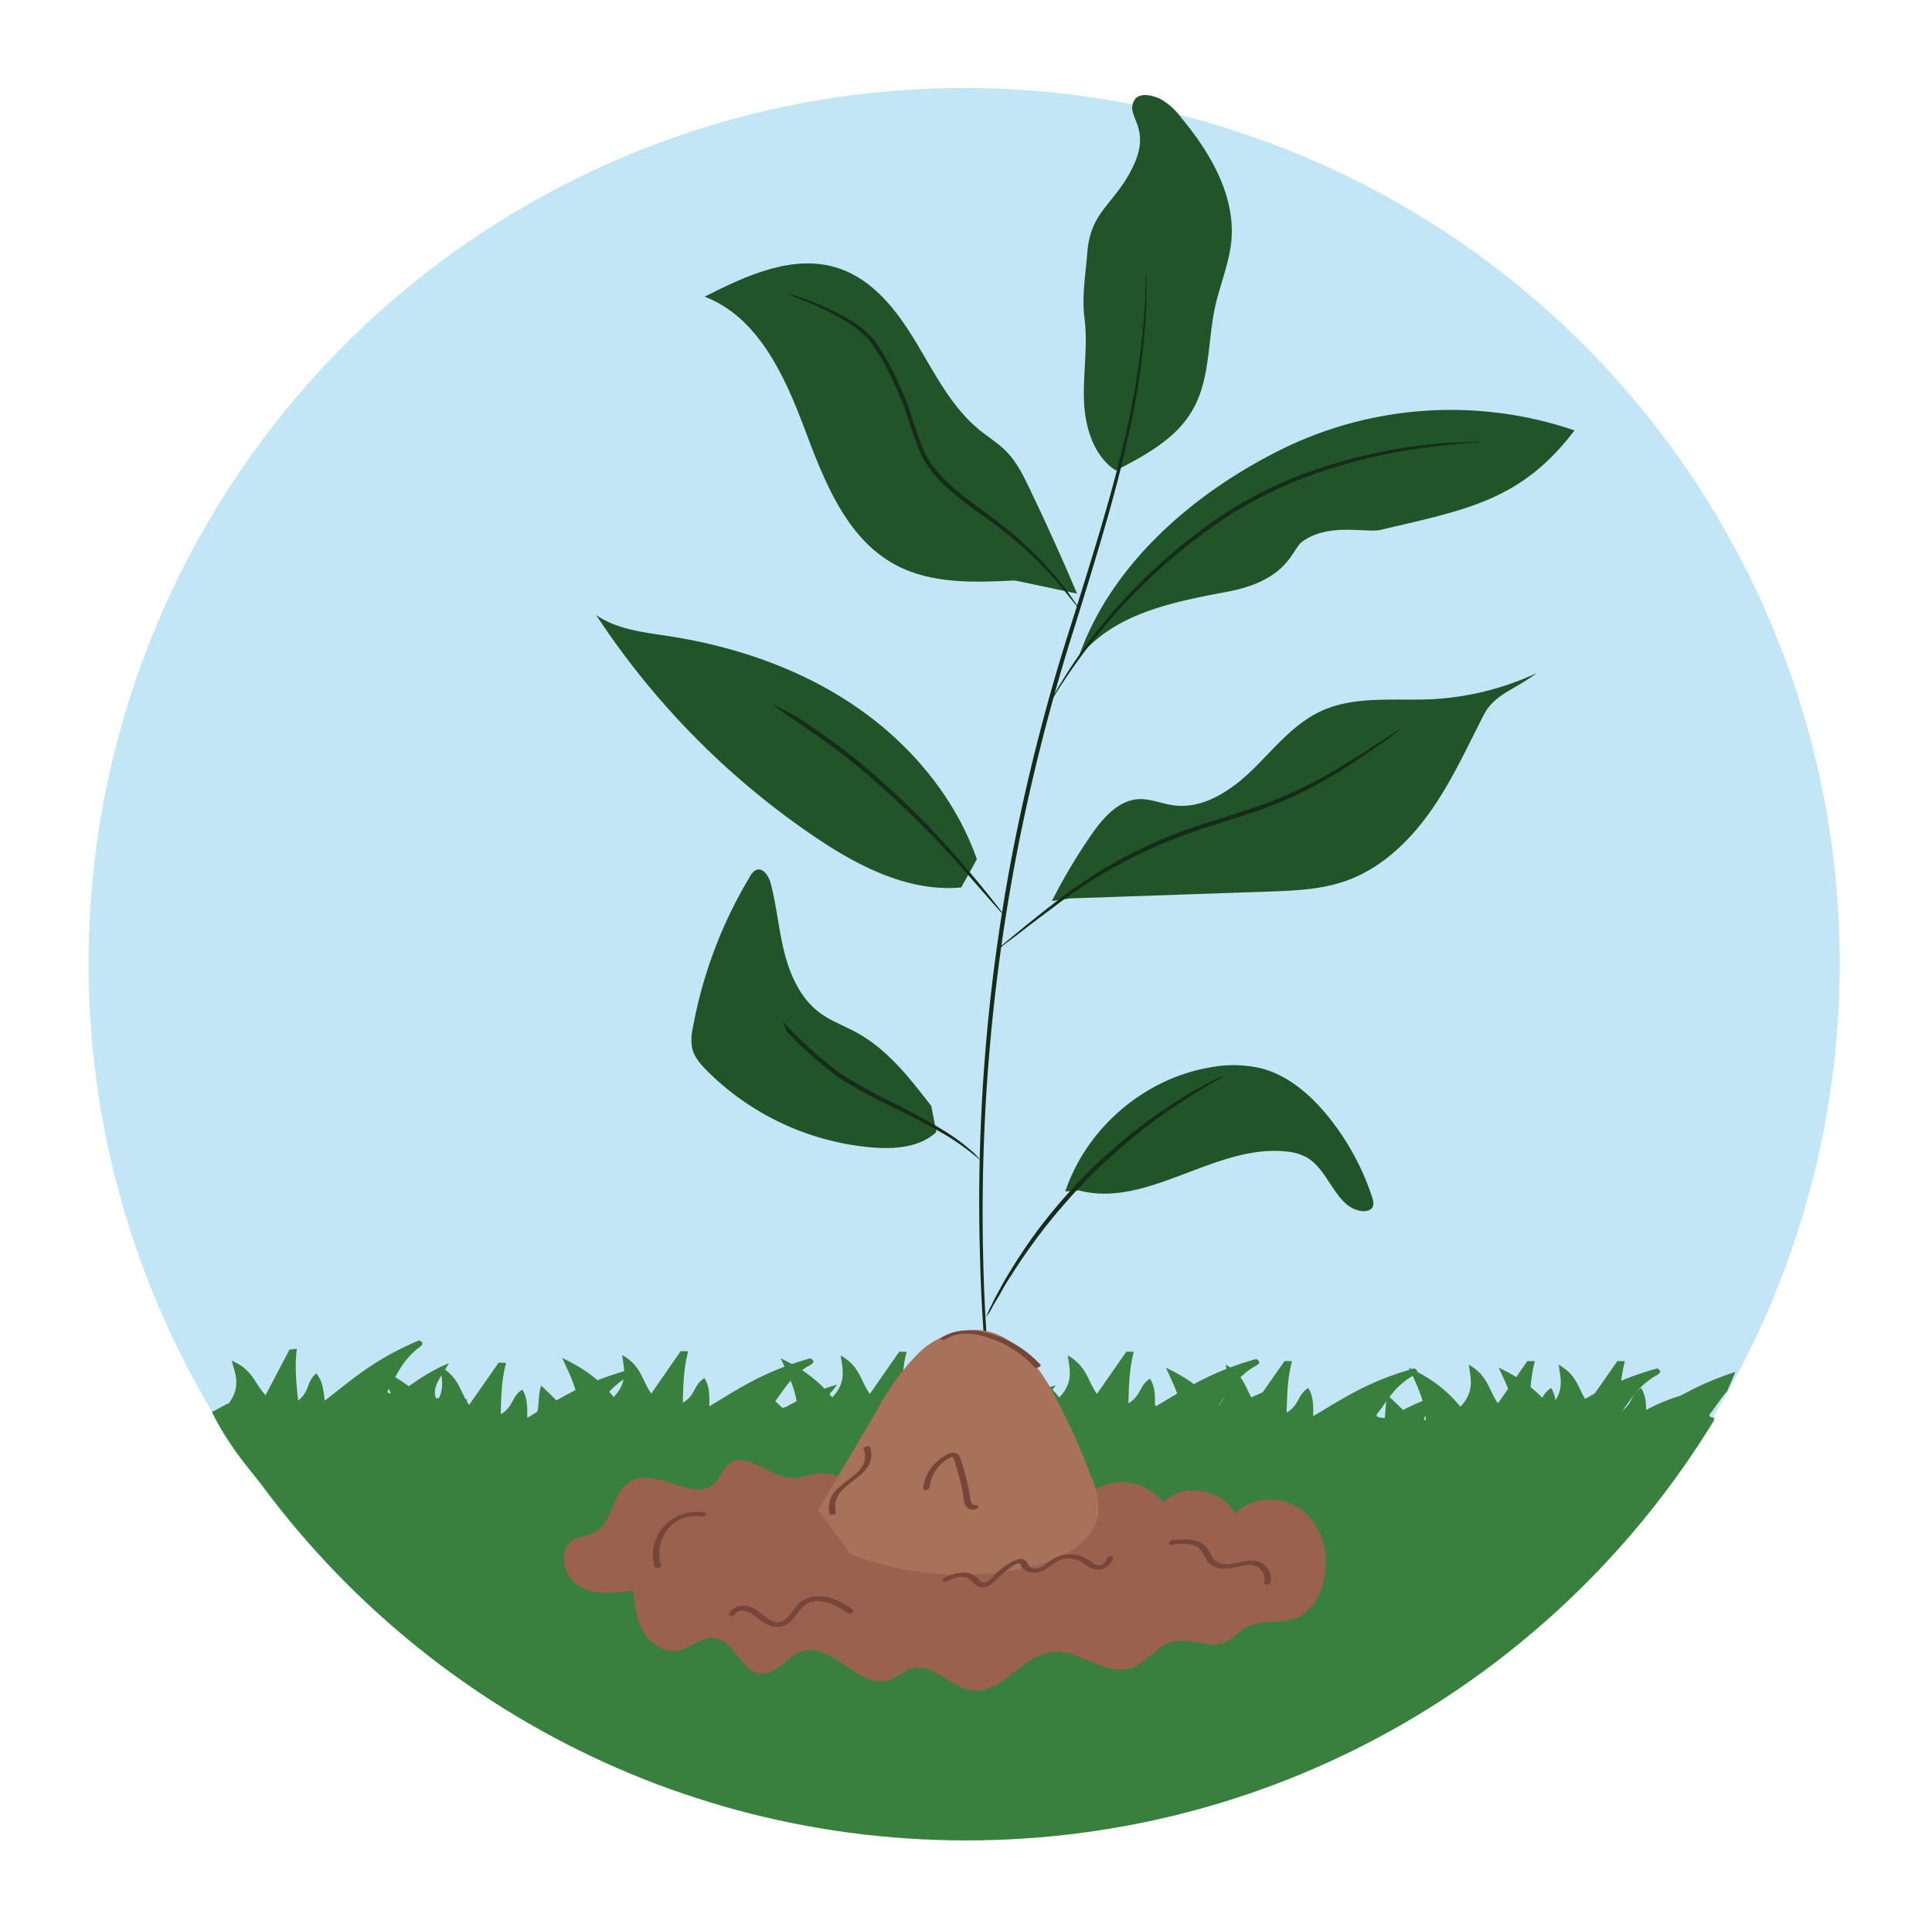 <svg xmlns="http://www.w3.org/2000/svg" viewBox="0 0 637.33 635.77"><defs><style>.cls-1{fill:#c3e6f7;}.cls-2{fill:#397f3d;}.cls-3{fill:#225429;}.cls-4{fill:#465b65;}.cls-5{fill:#152d18;}.cls-6{fill:#99614e;}.cls-7{fill:#a87159;}.cls-8{fill:#774639;}</style></defs><g id="Layer_10" data-name="Layer 10"><circle class="cls-1" cx="318.06" cy="317.88" r="288.85"/></g><g id="Layer_12" data-name="Layer 12"><path class="cls-2" d="M216.11,460.71c-6.84,1.89-11.13,4.34-15.73,6.71a4.91,4.91,0,0,1-3.56.92c-2.71-.23-1.95-1.09-1.54-1.61,3.15-4,5.05-8.13,10.84-11.86,1.16-.75,3.47-1.51,1.22-2.86-15.48,4.29-23.84,10.15-33.41,15.79,0-3.18.24-6.25-1.62-9.3-3.82,2.42-2.56,5.25-7.12,8.15.12-6.07.29-11.55,1.76-17l-2.46-.06-9.72,13.95c-3.26-4.62-3.13-8.95-9.61-12.72.6,4.44,2.06,8.82-2.79,13.87-4.12-5.07-9.1-9.19-17-12.9,3.26,6.95,6.64,13.83,5.26,20.93L118.51,460.9c-1.56,4,.08,8-3,12.11a7.3,7.3,0,0,1-1.5-1.15A116.06,116.06,0,0,1,116,490.51c0,1.87-3.35,2-3.71.3l-.43,1.08c.08,1.6.16,3.2.26,4.8.44,6.88,1.07,13.75,1.7,20.62h64.62a404.25,404.25,0,0,1,26.52-36.52l.83-1a37.73,37.73,0,0,1,4.24-6.55q1-1.23,2-2.4l-1.58.9C209.35,467.53,213.67,464.2,216.11,460.71Z"/><path class="cls-2" d="M276.15,456.86c-6.84,1.89-11.13,4.34-15.73,6.71a4.9,4.9,0,0,1-3.55.92c-2.72-.23-2-1.09-1.55-1.61,3.15-4,5.05-8.13,10.84-11.86,1.16-.75,3.47-1.51,1.22-2.86C251.9,452.45,243.54,458.31,234,464c0-3.18.24-6.25-1.62-9.3-3.82,2.42-2.56,5.25-7.12,8.15.12-6.07.29-11.55,1.76-17l-2.46-.06-9.71,14c-3.27-4.62-3.13-9-9.62-12.72.6,4.44,2.06,8.82-2.79,13.87-4.12-5.07-9.1-9.19-17-12.9,3.26,6.95,6.64,13.83,5.26,20.93l-12.13-11.79c-1.56,4,.08,7.95-3,12.11a7,7,0,0,1-1.49-1.15A117.21,117.21,0,0,1,176,486.67c0,1.87-3.36,2-3.72.29l-.43,1.08c.08,1.6.16,3.2.26,4.8.44,6.88,1.07,13.75,1.7,20.62h64.63A402.2,402.2,0,0,1,265,476.93c.28-.34.56-.67.83-1a37.79,37.79,0,0,1,4.25-6.55c.64-.82,1.33-1.62,2-2.4-.51.3-1,.6-1.58.9C269.4,463.68,273.71,460.35,276.15,456.86Z"/><path class="cls-2" d="M348.27,457.09c-6.83,1.89-11.13,4.34-15.73,6.71a5,5,0,0,1-3.55.92c-2.71-.24-1.95-1.09-1.54-1.61,3.14-4,5.05-8.13,10.84-11.87,1.16-.75,3.46-1.51,1.21-2.85-15.48,4.29-23.83,10.15-33.41,15.78,0-3.18.24-6.25-1.62-9.29-3.82,2.42-2.56,5.25-7.12,8.15.13-6.08.29-11.56,1.76-17l-2.45-.05-9.72,13.94c-3.26-4.61-3.13-8.95-9.61-12.71.59,4.43,2.05,8.82-2.8,13.86-4.12-5.06-9.09-9.18-17-12.9,3.26,6.95,6.64,13.83,5.26,20.94l-12.12-11.79c-1.56,4,.07,8-3,12.1a6.64,6.64,0,0,1-1.49-1.15,116.18,116.18,0,0,1,1.89,18.66c0,1.87-3.36,2-3.72.29-.14.36-.29.72-.43,1.09.08,1.6.16,3.2.27,4.8.43,6.88,1.07,13.75,1.7,20.61h64.62a405.53,405.53,0,0,1,26.52-36.51l.82-1a38.17,38.17,0,0,1,4.25-6.55c.65-.81,1.33-1.61,2-2.4-.51.3-1,.6-1.58.9C341.52,463.9,345.83,460.57,348.27,457.09Z"/><path class="cls-2" d="M423.22,457.09c-6.84,1.89-11.13,4.34-15.73,6.71a5,5,0,0,1-3.55.92c-2.72-.24-2-1.09-1.55-1.61,3.15-4,5.05-8.13,10.84-11.87,1.16-.75,3.47-1.51,1.22-2.85C399,452.68,390.61,458.54,381,464.17c0-3.18.24-6.25-1.62-9.29-3.82,2.42-2.56,5.25-7.12,8.15.12-6.08.29-11.56,1.76-17l-2.46-.05-9.71,13.94c-3.27-4.61-3.14-8.95-9.62-12.71.6,4.43,2.06,8.82-2.79,13.86-4.12-5.06-9.1-9.18-17-12.9,3.26,6.95,6.64,13.83,5.26,20.94l-12.13-11.79c-1.56,4,.08,8-2.95,12.1a7,7,0,0,1-1.5-1.15,115.05,115.05,0,0,1,1.89,18.66c0,1.87-3.35,2-3.71.29-.14.36-.29.72-.43,1.09.08,1.6.16,3.2.26,4.8.44,6.88,1.07,13.75,1.7,20.61h64.63A403.47,403.47,0,0,1,412,477.16l.83-1a38.17,38.17,0,0,1,4.25-6.55c.64-.81,1.33-1.61,2-2.4-.51.3-1,.6-1.58.9C416.46,463.9,420.78,460.57,423.22,457.09Z"/><path class="cls-2" d="M475.37,460.18c-6.84,1.89-11.13,4.34-15.73,6.7a4.9,4.9,0,0,1-3.55.93c-2.72-.24-2-1.09-1.55-1.62,3.15-4,5-8.12,10.84-11.86,1.16-.75,3.47-1.51,1.22-2.85-15.48,4.29-23.84,10.15-33.41,15.78,0-3.18.24-6.25-1.62-9.3-3.82,2.43-2.56,5.25-7.12,8.15.12-6.07.29-11.55,1.76-17l-2.46-.05L414,463c-3.27-4.61-3.14-9-9.62-12.72.6,4.44,2.06,8.82-2.79,13.87-4.12-5.06-9.1-9.18-17-12.9,3.26,6.95,6.64,13.83,5.26,20.93l-12.13-11.78c-1.56,4,.08,7.95-2.95,12.1a7.3,7.3,0,0,1-1.5-1.15A115.05,115.05,0,0,1,375.21,490c0,1.87-3.35,2-3.71.29-.14.36-.29.72-.43,1.09.08,1.6.16,3.2.26,4.8.44,6.88,1.07,13.74,1.7,20.61h64.63a400.68,400.68,0,0,1,26.51-36.51l.83-1a38.17,38.17,0,0,1,4.25-6.55c.64-.81,1.33-1.61,2-2.4-.51.3-1,.6-1.58.9C468.61,467,472.93,463.66,475.37,460.18Z"/><path class="cls-2" d="M555.49,460.18c-6.84,1.89-11.13,4.34-15.73,6.7a4.91,4.91,0,0,1-3.56.93c-2.71-.24-2-1.09-1.54-1.62,3.15-4,5.05-8.12,10.84-11.86,1.16-.75,3.47-1.51,1.22-2.85-15.48,4.29-23.84,10.15-33.41,15.78,0-3.18.24-6.25-1.62-9.3-3.82,2.43-2.56,5.25-7.13,8.15.13-6.07.3-11.55,1.77-17l-2.46-.05c-3.12,4.48-6.24,9-9.72,13.94-3.26-4.61-3.13-9-9.61-12.72.6,4.44,2,8.82-2.79,13.87-4.12-5.06-9.1-9.18-17-12.9,3.26,6.95,6.64,13.83,5.26,20.93l-12.13-11.78c-1.56,4,.08,7.95-2.95,12.1a7.3,7.3,0,0,1-1.5-1.15A116.18,116.18,0,0,1,455.33,490c0,1.87-3.35,2-3.71.29-.14.36-.29.72-.43,1.09.08,1.6.16,3.2.26,4.8.44,6.88,1.07,13.74,1.7,20.61h64.62a402.71,402.71,0,0,1,26.52-36.51l.83-1a38.11,38.11,0,0,1,4.24-6.55q1-1.21,2-2.4l-1.58.9C548.73,467,553.05,463.66,555.49,460.18Z"/><path class="cls-2" d="M543,467.26c0-3.18.24-6.25-1.62-9.3-3.82,2.43-2.56,5.25-7.12,8.15.12-6.07.29-11.55,1.76-17l-2.46-.05L523.8,463c-3.27-4.61-3.13-9-9.62-12.72.6,4.44,2.06,8.82-2.79,13.87-4.12-5.06-9.1-9.18-17-12.9,3.26,6.95,6.64,13.83,5.26,20.93l-12.12-11.78c-1.57,4,.07,7.95-3,12.1a7,7,0,0,1-1.49-1.15A117.33,117.33,0,0,1,485,490c0,1.87-3.36,2-3.72.29-.14.36-.29.72-.43,1.09.08,1.6.16,3.2.26,4.8.44,6.88,1.07,13.74,1.7,20.61,17.54,0,13.94-4.31,31.47-4.31,11.62-15.21,42.91-27.3,51.36-44.68-2.43-.26-1.71-1.08-1.31-1.59,1.87-2.38,3.31-4.82,5.4-7.18.93-2.11,1.85-4.23,2.74-6.36C559.42,456.8,551.68,462.12,543,467.26Z"/><path class="cls-2" d="M143.85,461.4c-1.6-4,2.25-7.86,4.23-11.63-6.54,2.75-10.49,5.72-14.75,8.66a5,5,0,0,1-3.41,1.36c-2.72.11-2.07-.83-1.73-1.4,2.61-4.37,4-8.71,9.24-13.15,1-.89,3.24-1.94.84-3-14.81,6.22-22.35,13.1-31.13,19.91-.43-3.15-.56-6.23-2.79-9-3.48,2.89-1.87,5.54-6,9-.64-6-1.17-11.49-.42-17.12l-2.44.26L87.6,460.35c-3.82-4.16-4.25-8.48-11.16-11.39,1.16,4.33,3.16,8.49-1,14.12-.25-.25-5.29,2.92-5.55,2.69,8.27,17.3,23,30.24,34.38,45.42l13.45-1.73c6.27-13.49,13.92-25.4,21.81-38.36l.69-1.11c.85-2.42,11.24,6.07,12.61,3.8.54-.89.73-11.24,1.33-12.12C153.68,462,144.36,461,143.85,461.4Z"/><path class="cls-2" d="M318.73,607.23c104.54,0,196.08-55.55,246.78-138.73H71.94C122.64,551.68,214.19,607.23,318.73,607.23Z"/><path class="cls-3" d="M351.43,393.12c7-21,26.29-37.47,48.17-41a39.8,39.8,0,0,1,16.66.43c8.74,2.34,15.95,8.59,21.68,15.59a84,84,0,0,1,14.69,26.82c.37,1.12.7,2.42.09,3.43s-2.17,1.35-3.45,1.2c-8.66-1-10.69-13.43-18.26-17.74a17.24,17.24,0,0,0-6.64-1.91c-23.46-2.58-45.78,18.9-68.58,12.8"/><path class="cls-3" d="M368,155.2c-7.41-4.92-10.17-14.55-10.43-23.46s1.33-17.85.18-26.76c-.93-7.09.38-14.53.94-21.67,1.07-14,9.36-16,15.3-28.84s-3-16.06.22-21.41c1.55-2.67,5.94-1.71,8.67-.35a21.9,21.9,0,0,1,6.74,6.08c9.6,11.53,17.92,25.66,16.59,40.61-.7,7.44-3.72,14.42-5.35,21.73-2.49,11.42-1.61,24.08-7.44,34.11-5.35,9.47-15.63,15-25.31,20"/><path class="cls-4" d="M349.1,341.59l-.37.63Z"/><path class="cls-3" d="M355.81,216.87c10.71-31,38.53-54.79,68-69.13a126.44,126.44,0,0,1,95.6-5.73c-17.63,23.17-35.51,26.09-63.87,32.8-4.87,1.15-17.07-2.49-25.92,3.88-3.56,2.54-4.39,12.79-24.94,16.59s-37.46,7.84-48.83,21.59"/><path class="cls-5" d="M378.21,90.16a4.1,4.1,0,0,1,0,1v7.78c0,1.9-.19,4.1-.32,6.56a255,255,0,0,1-6.34,41.31c-3.86,17.26-10.06,37.46-16.94,59.64a665.12,665.12,0,0,0-18.86,73.41,628,628,0,0,0-11.37,137c.4,17.63,1.68,31.84,2.43,41.68.51,4.84.88,8.64,1.15,11.29,0,1.23.19,2.22.24,2.94a5.79,5.79,0,0,1,0,1,475.53,475.53,0,0,1-4.84-56.91,609.83,609.83,0,0,1,11-137.3,651.34,651.34,0,0,1,19-73.53c6.95-22.26,13.24-42.3,17.2-59.48a270.08,270.08,0,0,0,6.77-41.14c.16-2.44.32-4.63.45-6.53s0-3.48.16-4.79a18,18,0,0,0,0-3A8.1,8.1,0,0,1,378.21,90.16Z"/><path class="cls-5" d="M488.57,145.89a8.72,8.72,0,0,1-1.76.21,32.65,32.65,0,0,0-5,.32c-4.36.33-10.71,1-18.38,2.28a178.59,178.59,0,0,0-26.6,6.61,138.56,138.56,0,0,0-30.37,14.1,189.24,189.24,0,0,0-45,40.83c-4.87,6.12-8.49,11.31-10.87,15-1.26,1.82-2.11,3.29-2.67,4.23a8.7,8.7,0,0,1-1.05,1.44,10.23,10.23,0,0,1,.81-1.58c.56-1,1.36-2.51,2.54-4.36a158.89,158.89,0,0,1,10.54-15.33,182.69,182.69,0,0,1,45.06-41.39,135.46,135.46,0,0,1,30.71-14.13,169.43,169.43,0,0,1,26.76-6.39,159.54,159.54,0,0,1,18.51-1.82h5.06A7.4,7.4,0,0,1,488.57,145.89Z"/><path class="cls-6" d="M285.43,492.28c-4.63-3.24-9.78-6.64-15.41-6.12-2.88.27-5.64,1.57-8.54,1.5-7.65-.2-15.57-9.49-21.32-4.43-1.81,1.58-2.46,4.13-4.1,5.88-6.7,7.16-19.43-5.21-28-.43-6.25,3.49-5.83,13.92-12.25,17.09-2.1,1-4.6,1.07-6.63,2.24-5.32,3.06-3.56,12,1.67,15.19s11.87,2.48,17.95,1.63c.49,4.57,1,9.28,3.25,13.29s6.66,7.17,11.2,6.49,8.18-4.75,12.61-4.11c6.53,1,8.68,11.21,15.26,11.69,5.23.38,8.55-5.75,13.54-7.34,10-3.17,18.64,12.67,28.59,9.49,2.76-.88,4.94-3.14,7.74-3.87,7-1.79,12.65,6.39,19.79,7.25,9.94,1.2,16.51-11.69,26.48-12.68,8.83-.88,17.09,8,25.58,5.39,5.32-1.63,8.67-7.35,14-8.73,5.64-1.45,11.89,2.31,17.27.07,2.73-1.14,4.67-3.64,7.29-5,5-2.63,11.27-.8,16.44-3,4.52-1.9,7.32-6.56,8.61-11.28,2.23-8.21.36-17.82-6-23.47s-17.33-5.89-22.95.48c-4.22-8.33-17.15-10.4-23.76-3.79a17.47,17.47,0,0,0-21.59-4.79c-1.7.92-3.39,2.17-5.33,2.13-2.34,0-4.17-1.93-6.11-3.25-6.93-4.7-16.18-2.33-24.36-.53s-18.36,2.1-23.13-4.78"/><path class="cls-3" d="M322.25,283.49c-7.29-20.71-22.2-38.32-40.37-50.65s-39.47-19.57-61.17-22.94c-8.33-1.29-17.13-2.17-24.07-7a262.27,262.27,0,0,0,71.82,73c14.49,9.84,31.19,18.5,48.64,16.91"/><path class="cls-3" d="M307.2,364.91c-7.07-9.19-14.43-18.65-24.6-24.22-4-2.21-8.46-3.77-12.15-6.51-6.26-4.65-9.73-12.2-11.66-19.76s-2.56-15.4-4.54-22.94c-.63-2.41-2.53-5.38-4.84-4.43a4.51,4.51,0,0,0-1.91,2,147.91,147.91,0,0,0-18.94,50.06,16.86,16.86,0,0,0-.26,6.59c.65,3,2.78,5.44,4.94,7.61A87.62,87.62,0,0,0,288,378.62c7.37.57,15.51-.08,20.9-5.13"/><path class="cls-3" d="M347,297.28A189.84,189.84,0,0,1,360,275.44c3.88-5.6,9-11.49,15.77-11.77,3.77-.16,7.37,1.49,11.11,2,9.82,1.46,19.13-4.73,26.25-11.65s13.48-15.08,22.47-19.3c11.11-5.23,24.06-3.48,36.33-4a93.05,93.05,0,0,0,35-8.65c-7.34,5.66-13.88,6.8-17.53,13.93-5.55,10.82-10.62,22-17.64,31.88S455.49,286.59,444,290.64c-8.23,2.91-17.12,3.24-25.84,3.54l-65,2.24"/><path class="cls-3" d="M355.31,195.87q-7.44-17.53-15.69-34.71c-2.09-4.36-4.28-8.77-7.66-12.22-2.63-2.68-5.87-4.67-8.78-7-9.29-7.58-14.8-18.7-21-29s-14-20.56-25.41-24.38c-14.72-5-30.49,2.27-44.33,9.32,17.41,6.64,26.23,25.65,32.78,43.09s13.82,36.66,30.26,45.44c11.81,6.31,25.94,5.79,39.32,5.11"/><path class="cls-5" d="M260.32,97.11a5.1,5.1,0,0,1,1.45.33c.93.26,2.3.69,4,1.31a83.4,83.4,0,0,1,14.18,6.6,30.94,30.94,0,0,1,8.43,6.93A71.1,71.1,0,0,1,294.81,123a124.62,124.62,0,0,1,5.35,12.6,138.68,138.68,0,0,0,4.9,13.7c4.55,8.91,12.76,14.39,19.66,19.56a139.16,139.16,0,0,1,17.72,15,110.48,110.48,0,0,1,10.19,12l2.41,3.48a4.5,4.5,0,0,1,.77,1.28,6.62,6.62,0,0,1-1-1.12l-2.67-3.32a137.11,137.11,0,0,0-10.36-11.59A149.08,149.08,0,0,0,324,170a132,132,0,0,1-10.86-8.4A39.77,39.77,0,0,1,303.85,150a141.31,141.31,0,0,1-4.92-13.89,129.56,129.56,0,0,0-5.35-12.49,72.49,72.49,0,0,0-6.15-10.54,31.3,31.3,0,0,0-8-6.83,95.19,95.19,0,0,0-13.89-6.93l-3.93-1.55A6.93,6.93,0,0,1,260.32,97.11Z"/><path class="cls-5" d="M462.06,240.52a8.17,8.17,0,0,1-1.21,1l-3.58,2.68c-3.13,2.22-7.68,5.35-13.51,9.15a142.6,142.6,0,0,1-21.41,11.32c-8.48,3.5-18.14,6.23-28.06,9.55a163.08,163.08,0,0,0-47,25.31c-5.54,4.09-9.93,7.52-13,9.87-1.44,1.07-2.67,1.95-3.53,2.68a6.69,6.69,0,0,1-1.31.85,6.08,6.08,0,0,1,1.12-1.09L334,309c3-2.46,7.25-6,12.74-10.22a156.11,156.11,0,0,1,47.06-25.9c10-3.34,19.64-6,28-9.44a151,151,0,0,0,21.4-11c5.86-3.56,10.49-6.66,13.72-8.75l3.72-2.41A5.54,5.54,0,0,1,462.06,240.52Z"/><path class="cls-5" d="M329.94,300.21c-.67-.83-1.44-1.87-2.43-3.13-2.14-2.7-5.27-6.58-9.31-11.26A282.82,282.82,0,0,0,284,251.87c-7.14-5.94-14.56-10.94-21.23-15.48-2.66-1.36-5.32-2.73-8-4.06,2.24,1.73,4.54,3.41,6.9,5,6.8,4.66,14.18,9.66,21.41,15.65a315.92,315.92,0,0,1,34.35,33.5l9.63,11,2.68,3a8.94,8.94,0,0,0,1,1A7.09,7.09,0,0,0,329.94,300.21Z"/><path class="cls-5" d="M322.82,382.06a20.69,20.69,0,0,0-2.24-2.25,65.77,65.77,0,0,0-9.39-6.88c-4.18-2.59-9.32-5.37-15.09-8.32a200.92,200.92,0,0,1-18.39-10.06A133.85,133.85,0,0,1,258.2,337c.41,1.11.85,2.2,1.32,3.29a124.63,124.63,0,0,0,17.42,15.42,181.73,181.73,0,0,0,18.57,10.06c5.8,2.89,11,5.57,15.17,8a75,75,0,0,1,9.55,6.45c2.14,1.68,3.29,2.67,3.29,2.67A4.06,4.06,0,0,0,322.82,382.06Z"/><path class="cls-5" d="M403.68,354.9a23.91,23.91,0,0,1-3.77,2.38c-1.26.7-2.68,1.58-4.5,2.68s-3.72,2.25-5.83,3.72a161.63,161.63,0,0,0-14.53,10.57A196.66,196.66,0,0,0,358.73,389a205.39,205.39,0,0,0-14.48,16.57c-4.12,5.35-7.62,10.38-10.32,14.71a67.7,67.7,0,0,0-3.61,5.91c-.94,1.74-1.93,3.27-2.68,4.53a23.2,23.2,0,0,1-2.3,3.82,27.93,27.93,0,0,1,1.82-4.07c.61-1.31,1.42-2.88,2.41-4.68s2.08-3.85,3.45-6a171.86,171.86,0,0,1,10.14-15A196,196,0,0,1,357.66,388a183.54,183.54,0,0,1,16.53-14.76A163.38,163.38,0,0,1,389,362.85c2.14-1.42,4.2-2.54,6-3.56s3.31-1.85,4.62-2.49A29.85,29.85,0,0,1,403.68,354.9Z"/><path class="cls-7" d="M359.72,486.59a216.18,216.18,0,0,0-13.38-29c-5.19-8.86-12.73-17.61-22.9-18.73a26.75,26.75,0,0,0-20.71,7.89,78.42,78.42,0,0,0-13.38,18.44q-9.71,16.53-19.45,33.07l10.7,14.52a101.52,101.52,0,0,0,60.66,3.86c9.63-2.41,20.41-8.16,21.16-18.06A27.2,27.2,0,0,0,359.72,486.59Z"/><path class="cls-8" d="M311.91,441.92c4.73-3.07,10.92-1.85,15.86.06a34.25,34.25,0,0,1,13.49,9.12c.46.53,2.46-.21,1.95-.81a35.35,35.35,0,0,0-15.43-9.89c-5.54-1.83-12-2.38-17.16.94-1.18.77.64,1,1.29.58Z"/><path class="cls-8" d="M275.77,499c-2-8.19,8-9.94,11-15.92a7.38,7.38,0,0,0,.21-5.65c-.21-.64-2.29-.05-2.09.57a7,7,0,0,1-.09,5.16,11,11,0,0,1-3.07,3.6c-2.59,2.15-5.76,4-7.42,7a8,8,0,0,0-.61,5.8c.16.64,2.26.1,2.1-.56Z"/><path class="cls-8" d="M312.26,521.76c1.89-.86,4.28-1.93,6.4-1.32s2.68,3,4.91,3.27c2,.21,3.73-1.1,5.08-2.41a29.84,29.84,0,0,1,5.63-4.7,5.51,5.51,0,0,1,1.58-.81c.63,0,.86.56,1.11,1a3.77,3.77,0,0,0,1.87,1.76,6.56,6.56,0,0,0,5.12-.29c2.14-1,3.74-2.89,6-3.64a8.26,8.26,0,0,1,6.95.86c1.92,1.19,3.53,2.76,6,2.38a5.11,5.11,0,0,0,4.26-3.8c.21-.93-1.92-.64-2.11.2a2.87,2.87,0,0,1-1.89,2.19c-1.15.34-2.27-.48-3.16-1.11a12.11,12.11,0,0,0-5.34-2.4,11.2,11.2,0,0,0-6,.77c-2,.86-3.52,2.58-5.52,3.46a3.64,3.64,0,0,1-2.71.19c-1.06-.39-1.26-1.37-1.9-2.17-1.25-1.57-3.33-.62-4.76.15a24,24,0,0,0-5.24,3.88c-.73.72-1.39,1.51-2.19,2.16-1.17,1-2.14,1.25-3.27,0a6.37,6.37,0,0,0-5.06-2.53,16.07,16.07,0,0,0-6.56,1.79c-1.31.6-.14,1.55.88,1.08Z"/><path class="cls-8" d="M386.54,509.68c2.82-.36,6.35-.78,8.79,1,1.36,1,1.8,2.53,2.62,3.93a5.67,5.67,0,0,0,3.27,2.59c3,.92,6-.14,9-.62,1.83-.3,3.9-.35,5.37,1a4.91,4.91,0,0,1,1.48,4.58c-.19,1.06,1.95.8,2.12-.15a6.06,6.06,0,0,0-5.22-7c-3.66-.57-7.13,1.55-10.76,1-2.1-.32-3.06-1.69-3.94-3.48a7.3,7.3,0,0,0-3-3.42c-2.85-1.59-6.42-1.32-9.54-.92-1.16.14-1.6,1.73-.18,1.55Z"/><path class="cls-8" d="M281.23,531c-4.69-3.71-13-6.66-17.91-1.76-1.74,1.75-2.95,4.61-5.27,5.68-3.39,1.57-6.74-2.84-9.41-4.26s-6.51-1.26-8.1,1.68c-.58,1.07,1.54,1.17,2,.3.95-1.75,3.27-1.35,4.72-.59,1.74.92,3.11,2.38,4.78,3.41,3,1.87,6.4,1.87,9-.69,2.15-2.12,3.53-5.66,6.76-6.3,4.07-.81,8.71,1.34,11.81,3.8.79.62,2.58-.5,1.6-1.27Z"/><path class="cls-8" d="M306.62,490.77a12.83,12.83,0,0,1,3.2-7.07,12.25,12.25,0,0,1,2.91-2.36,9.51,9.51,0,0,1,.9-.46c.41-.18.42-.26.73,0a5.69,5.69,0,0,1,.8,2.1,72.43,72.43,0,0,1,2.46,9.72c.25,1.38.23,3.13,1.08,4.31a2.82,2.82,0,0,0,3.41.83c.38-.15.79-.62.51-1s-1-.26-1.41-.12c.27-.1,0-.08-.24-.22a1.77,1.77,0,0,1-.54-.7,8.11,8.11,0,0,1-.45-2c-.21-1.35-.46-2.7-.75-4a73.27,73.27,0,0,0-2.24-8.08c-.33-1-.63-2-1.72-2.34a4.62,4.62,0,0,0-3.33.82,14.72,14.72,0,0,0-4.8,4.18,14,14,0,0,0-2.63,6.62c-.12,1,2,.7,2.11-.18Z"/><path class="cls-8" d="M232.3,499A15,15,0,0,0,219,503.5a14.07,14.07,0,0,0-3,13.42c.27.88,2.36.31,2.09-.56a13,13,0,0,1,2.29-11.94,12,12,0,0,1,11.15-4.07c1,.16,2.16-1.17.76-1.4Z"/></g></svg>